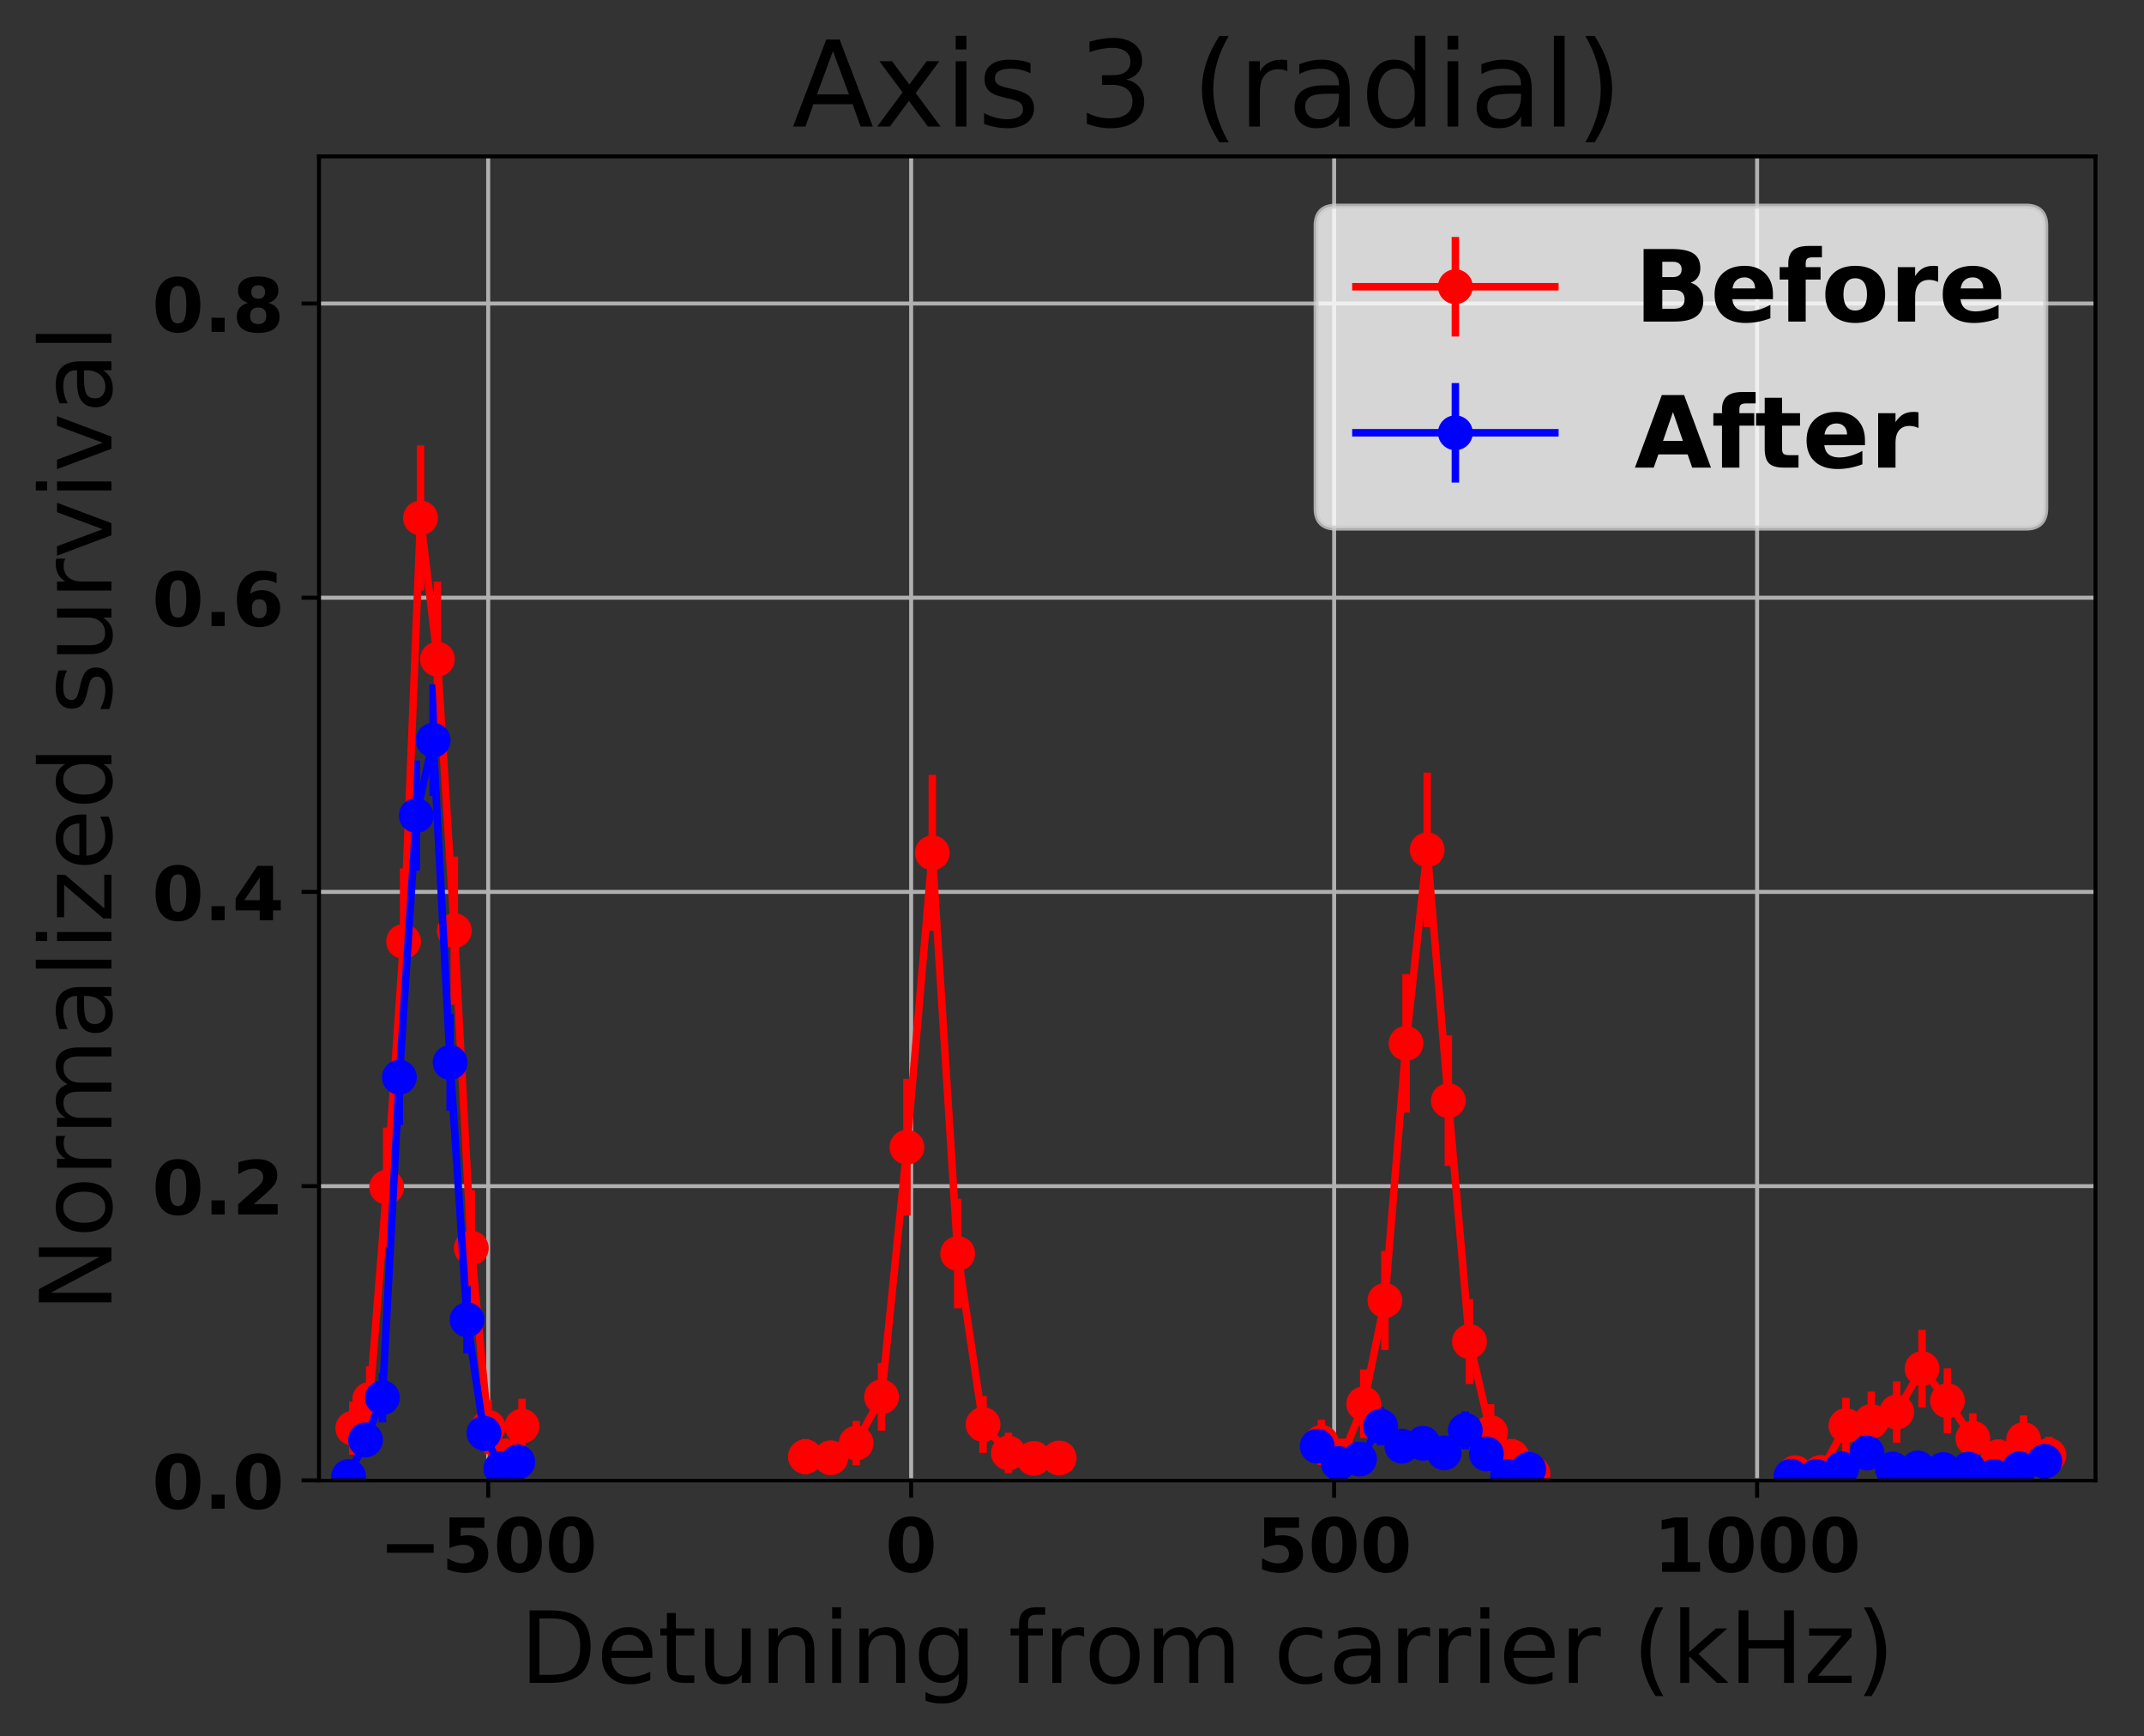 <?xml version="1.0" encoding="utf-8" standalone="no"?>
<!DOCTYPE svg PUBLIC "-//W3C//DTD SVG 1.1//EN"
  "http://www.w3.org/Graphics/SVG/1.1/DTD/svg11.dtd">
<!-- Created with matplotlib (http://matplotlib.org/) -->
<svg height="349pt" version="1.1" viewBox="0 0 431 349" width="431pt" xmlns="http://www.w3.org/2000/svg" xmlns:xlink="http://www.w3.org/1999/xlink">
 <rect x="0" y="0" width="431" height="349" fill="#333333" stroke="none"/>
 <defs>
  <style type="text/css">
*{stroke-linecap:butt;stroke-linejoin:round;}
  </style>
 </defs>
 <g id="figure_1">
  <g id="patch_1">
   <path d="M 0 349.622 
L 431.947 349.622 
L 431.947 0 
L 0 0 
z
" style="fill:none;"/>
  </g>
  <g id="axes_1">
   <g id="patch_2">
    <path d="M 64.127 297.548 
L 421.247 297.548 
L 421.247 31.436 
L 64.127 31.436 
z
" style="fill:none;"/>
   </g>
   <g id="matplotlib.axis_1">
    <g id="xtick_1">
     <g id="line2d_1">
      <path clip-path="url(#pe90d63ff80)" d="M 98.139 297.548 
L 98.139 31.436 
" style="fill:none;stroke:#b0b0b0;stroke-linecap:square;stroke-width:0.8;"/>
     </g>
     <g id="line2d_2">
      <defs>
       <path d="M 0 0 
L 0 3.5 
" id="m6516768b70" style="stroke:#000000;stroke-width:0.8;"/>
      </defs>
      <g>
       <use style="stroke:#000000;stroke-width:0.8;" x="98.139" xlink:href="#m6516768b70" y="297.548"/>
      </g>
     </g>
     <g id="text_1">
      <!-- −500 -->
      <defs>
       <path d="M 10.594 37.109 
L 73.188 37.109 
L 73.188 25.594 
L 10.594 25.594 
z
" id="DejaVuSans-Bold-2212"/>
       <path d="M 10.594 72.906 
L 57.328 72.906 
L 57.328 59.078 
L 25.594 59.078 
L 25.594 47.797 
Q 27.734 48.391 29.906 48.703 
Q 32.078 49.031 34.422 49.031 
Q 47.75 49.031 55.172 42.359 
Q 62.594 35.688 62.594 23.781 
Q 62.594 11.969 54.516 5.266 
Q 46.438 -1.422 32.078 -1.422 
Q 25.875 -1.422 19.797 -0.219 
Q 13.719 0.984 7.719 3.422 
L 7.719 18.219 
Q 13.672 14.797 19.016 13.078 
Q 24.359 11.375 29.109 11.375 
Q 35.938 11.375 39.859 14.719 
Q 43.797 18.062 43.797 23.781 
Q 43.797 29.547 39.859 32.859 
Q 35.938 36.188 29.109 36.188 
Q 25.047 36.188 20.453 35.125 
Q 15.875 34.078 10.594 31.891 
z
" id="DejaVuSans-Bold-35"/>
       <path d="M 46 36.531 
Q 46 50.203 43.438 55.781 
Q 40.875 61.375 34.812 61.375 
Q 28.766 61.375 26.172 55.781 
Q 23.578 50.203 23.578 36.531 
Q 23.578 22.703 26.172 17.031 
Q 28.766 11.375 34.812 11.375 
Q 40.828 11.375 43.406 17.031 
Q 46 22.703 46 36.531 
M 64.797 36.375 
Q 64.797 18.266 56.984 8.422 
Q 49.172 -1.422 34.812 -1.422 
Q 20.406 -1.422 12.594 8.422 
Q 4.781 18.266 4.781 36.375 
Q 4.781 54.547 12.594 64.375 
Q 20.406 74.219 34.812 74.219 
Q 49.172 74.219 56.984 64.375 
Q 64.797 54.547 64.797 36.375 
" id="DejaVuSans-Bold-30"/>
      </defs>
      <g transform="translate(76.199 315.946)scale(0.15 -0.15)">
       <use xlink:href="#DejaVuSans-Bold-2212"/>
       <use x="83.789" xlink:href="#DejaVuSans-Bold-35"/>
       <use x="153.369" xlink:href="#DejaVuSans-Bold-30"/>
       <use x="222.949" xlink:href="#DejaVuSans-Bold-30"/>
      </g>
     </g>
    </g>
    <g id="xtick_2">
     <g id="line2d_3">
      <path clip-path="url(#pe90d63ff80)" d="M 183.167 297.548 
L 183.167 31.436 
" style="fill:none;stroke:#b0b0b0;stroke-linecap:square;stroke-width:0.8;"/>
     </g>
     <g id="line2d_4">
      <g>
       <use style="stroke:#000000;stroke-width:0.8;" x="183.167" xlink:href="#m6516768b70" y="297.548"/>
      </g>
     </g>
     <g id="text_2">
      <!-- 0 -->
      <g transform="translate(177.949 315.946)scale(0.15 -0.15)">
       <use xlink:href="#DejaVuSans-Bold-30"/>
      </g>
     </g>
    </g>
    <g id="xtick_3">
     <g id="line2d_5">
      <path clip-path="url(#pe90d63ff80)" d="M 268.196 297.548 
L 268.196 31.436 
" style="fill:none;stroke:#b0b0b0;stroke-linecap:square;stroke-width:0.8;"/>
     </g>
     <g id="line2d_6">
      <g>
       <use style="stroke:#000000;stroke-width:0.8;" x="268.196" xlink:href="#m6516768b70" y="297.548"/>
      </g>
     </g>
     <g id="text_3">
      <!-- 500 -->
      <g transform="translate(252.541 315.946)scale(0.15 -0.15)">
       <use xlink:href="#DejaVuSans-Bold-35"/>
       <use x="69.58" xlink:href="#DejaVuSans-Bold-30"/>
       <use x="139.16" xlink:href="#DejaVuSans-Bold-30"/>
      </g>
     </g>
    </g>
    <g id="xtick_4">
     <g id="line2d_7">
      <path clip-path="url(#pe90d63ff80)" d="M 353.224 297.548 
L 353.224 31.436 
" style="fill:none;stroke:#b0b0b0;stroke-linecap:square;stroke-width:0.8;"/>
     </g>
     <g id="line2d_8">
      <g>
       <use style="stroke:#000000;stroke-width:0.8;" x="353.224" xlink:href="#m6516768b70" y="297.548"/>
      </g>
     </g>
     <g id="text_4">
      <!-- 1000 -->
      <defs>
       <path d="M 11.719 12.984 
L 28.328 12.984 
L 28.328 60.109 
L 11.281 56.594 
L 11.281 69.391 
L 28.219 72.906 
L 46.094 72.906 
L 46.094 12.984 
L 62.703 12.984 
L 62.703 0 
L 11.719 0 
z
" id="DejaVuSans-Bold-31"/>
      </defs>
      <g transform="translate(332.351 315.946)scale(0.15 -0.15)">
       <use xlink:href="#DejaVuSans-Bold-31"/>
       <use x="69.58" xlink:href="#DejaVuSans-Bold-30"/>
       <use x="139.16" xlink:href="#DejaVuSans-Bold-30"/>
       <use x="208.74" xlink:href="#DejaVuSans-Bold-30"/>
      </g>
     </g>
    </g>
    <g id="text_5">
     <!-- Detuning from carrier (kHz) -->
     <defs>
      <path d="M 19.672 64.797 
L 19.672 8.109 
L 31.594 8.109 
Q 46.688 8.109 53.688 14.938 
Q 60.688 21.781 60.688 36.531 
Q 60.688 51.172 53.688 57.984 
Q 46.688 64.797 31.594 64.797 
z
M 9.812 72.906 
L 30.078 72.906 
Q 51.266 72.906 61.172 64.094 
Q 71.094 55.281 71.094 36.531 
Q 71.094 17.672 61.125 8.828 
Q 51.172 0 30.078 0 
L 9.812 0 
z
" id="DejaVuSans-44"/>
      <path d="M 56.203 29.594 
L 56.203 25.203 
L 14.891 25.203 
Q 15.484 15.922 20.484 11.062 
Q 25.484 6.203 34.422 6.203 
Q 39.594 6.203 44.453 7.469 
Q 49.312 8.734 54.109 11.281 
L 54.109 2.781 
Q 49.266 0.734 44.188 -0.344 
Q 39.109 -1.422 33.891 -1.422 
Q 20.797 -1.422 13.156 6.188 
Q 5.516 13.812 5.516 26.812 
Q 5.516 40.234 12.766 48.109 
Q 20.016 56 32.328 56 
Q 43.359 56 49.781 48.891 
Q 56.203 41.797 56.203 29.594 
M 47.219 32.234 
Q 47.125 39.594 43.094 43.984 
Q 39.062 48.391 32.422 48.391 
Q 24.906 48.391 20.391 44.141 
Q 15.875 39.891 15.188 32.172 
z
" id="DejaVuSans-65"/>
      <path d="M 18.312 70.219 
L 18.312 54.688 
L 36.812 54.688 
L 36.812 47.703 
L 18.312 47.703 
L 18.312 18.016 
Q 18.312 11.328 20.141 9.422 
Q 21.969 7.516 27.594 7.516 
L 36.812 7.516 
L 36.812 0 
L 27.594 0 
Q 17.188 0 13.234 3.875 
Q 9.281 7.766 9.281 18.016 
L 9.281 47.703 
L 2.688 47.703 
L 2.688 54.688 
L 9.281 54.688 
L 9.281 70.219 
z
" id="DejaVuSans-74"/>
      <path d="M 8.5 21.578 
L 8.5 54.688 
L 17.484 54.688 
L 17.484 21.922 
Q 17.484 14.156 20.5 10.266 
Q 23.531 6.391 29.594 6.391 
Q 36.859 6.391 41.078 11.031 
Q 45.312 15.672 45.312 23.688 
L 45.312 54.688 
L 54.297 54.688 
L 54.297 0 
L 45.312 0 
L 45.312 8.406 
Q 42.047 3.422 37.719 1 
Q 33.406 -1.422 27.688 -1.422 
Q 18.266 -1.422 13.375 4.438 
Q 8.5 10.297 8.5 21.578 
M 31.109 56 
z
" id="DejaVuSans-75"/>
      <path d="M 54.891 33.016 
L 54.891 0 
L 45.906 0 
L 45.906 32.719 
Q 45.906 40.484 42.875 44.328 
Q 39.844 48.188 33.797 48.188 
Q 26.516 48.188 22.312 43.547 
Q 18.109 38.922 18.109 30.906 
L 18.109 0 
L 9.078 0 
L 9.078 54.688 
L 18.109 54.688 
L 18.109 46.188 
Q 21.344 51.125 25.703 53.562 
Q 30.078 56 35.797 56 
Q 45.219 56 50.047 50.172 
Q 54.891 44.344 54.891 33.016 
" id="DejaVuSans-6e"/>
      <path d="M 9.422 54.688 
L 18.406 54.688 
L 18.406 0 
L 9.422 0 
z
M 9.422 75.984 
L 18.406 75.984 
L 18.406 64.594 
L 9.422 64.594 
z
" id="DejaVuSans-69"/>
      <path d="M 45.406 27.984 
Q 45.406 37.75 41.375 43.109 
Q 37.359 48.484 30.078 48.484 
Q 22.859 48.484 18.828 43.109 
Q 14.797 37.75 14.797 27.984 
Q 14.797 18.266 18.828 12.891 
Q 22.859 7.516 30.078 7.516 
Q 37.359 7.516 41.375 12.891 
Q 45.406 18.266 45.406 27.984 
M 54.391 6.781 
Q 54.391 -7.172 48.188 -13.984 
Q 42 -20.797 29.203 -20.797 
Q 24.469 -20.797 20.266 -20.094 
Q 16.062 -19.391 12.109 -17.922 
L 12.109 -9.188 
Q 16.062 -11.328 19.922 -12.344 
Q 23.781 -13.375 27.781 -13.375 
Q 36.625 -13.375 41.016 -8.766 
Q 45.406 -4.156 45.406 5.172 
L 45.406 9.625 
Q 42.625 4.781 38.281 2.391 
Q 33.938 0 27.875 0 
Q 17.828 0 11.672 7.656 
Q 5.516 15.328 5.516 27.984 
Q 5.516 40.672 11.672 48.328 
Q 17.828 56 27.875 56 
Q 33.938 56 38.281 53.609 
Q 42.625 51.219 45.406 46.391 
L 45.406 54.688 
L 54.391 54.688 
z
" id="DejaVuSans-67"/>
      <path id="DejaVuSans-20"/>
      <path d="M 37.109 75.984 
L 37.109 68.5 
L 28.516 68.5 
Q 23.688 68.5 21.797 66.547 
Q 19.922 64.594 19.922 59.516 
L 19.922 54.688 
L 34.719 54.688 
L 34.719 47.703 
L 19.922 47.703 
L 19.922 0 
L 10.891 0 
L 10.891 47.703 
L 2.297 47.703 
L 2.297 54.688 
L 10.891 54.688 
L 10.891 58.5 
Q 10.891 67.625 15.141 71.797 
Q 19.391 75.984 28.609 75.984 
z
" id="DejaVuSans-66"/>
      <path d="M 41.109 46.297 
Q 39.594 47.172 37.812 47.578 
Q 36.031 48 33.891 48 
Q 26.266 48 22.188 43.047 
Q 18.109 38.094 18.109 28.812 
L 18.109 0 
L 9.078 0 
L 9.078 54.688 
L 18.109 54.688 
L 18.109 46.188 
Q 20.953 51.172 25.484 53.578 
Q 30.031 56 36.531 56 
Q 37.453 56 38.578 55.875 
Q 39.703 55.766 41.062 55.516 
z
" id="DejaVuSans-72"/>
      <path d="M 30.609 48.391 
Q 23.391 48.391 19.188 42.75 
Q 14.984 37.109 14.984 27.297 
Q 14.984 17.484 19.156 11.844 
Q 23.344 6.203 30.609 6.203 
Q 37.797 6.203 41.984 11.859 
Q 46.188 17.531 46.188 27.297 
Q 46.188 37.016 41.984 42.703 
Q 37.797 48.391 30.609 48.391 
M 30.609 56 
Q 42.328 56 49.016 48.375 
Q 55.719 40.766 55.719 27.297 
Q 55.719 13.875 49.016 6.219 
Q 42.328 -1.422 30.609 -1.422 
Q 18.844 -1.422 12.172 6.219 
Q 5.516 13.875 5.516 27.297 
Q 5.516 40.766 12.172 48.375 
Q 18.844 56 30.609 56 
" id="DejaVuSans-6f"/>
      <path d="M 52 44.188 
Q 55.375 50.25 60.062 53.125 
Q 64.75 56 71.094 56 
Q 79.641 56 84.281 50.016 
Q 88.922 44.047 88.922 33.016 
L 88.922 0 
L 79.891 0 
L 79.891 32.719 
Q 79.891 40.578 77.094 44.375 
Q 74.312 48.188 68.609 48.188 
Q 61.625 48.188 57.562 43.547 
Q 53.516 38.922 53.516 30.906 
L 53.516 0 
L 44.484 0 
L 44.484 32.719 
Q 44.484 40.625 41.703 44.406 
Q 38.922 48.188 33.109 48.188 
Q 26.219 48.188 22.156 43.531 
Q 18.109 38.875 18.109 30.906 
L 18.109 0 
L 9.078 0 
L 9.078 54.688 
L 18.109 54.688 
L 18.109 46.188 
Q 21.188 51.219 25.484 53.609 
Q 29.781 56 35.688 56 
Q 41.656 56 45.828 52.969 
Q 50 49.953 52 44.188 
" id="DejaVuSans-6d"/>
      <path d="M 48.781 52.594 
L 48.781 44.188 
Q 44.969 46.297 41.141 47.344 
Q 37.312 48.391 33.406 48.391 
Q 24.656 48.391 19.812 42.844 
Q 14.984 37.312 14.984 27.297 
Q 14.984 17.281 19.812 11.734 
Q 24.656 6.203 33.406 6.203 
Q 37.312 6.203 41.141 7.25 
Q 44.969 8.297 48.781 10.406 
L 48.781 2.094 
Q 45.016 0.344 40.984 -0.531 
Q 36.969 -1.422 32.422 -1.422 
Q 20.062 -1.422 12.781 6.344 
Q 5.516 14.109 5.516 27.297 
Q 5.516 40.672 12.859 48.328 
Q 20.219 56 33.016 56 
Q 37.156 56 41.109 55.141 
Q 45.062 54.297 48.781 52.594 
" id="DejaVuSans-63"/>
      <path d="M 34.281 27.484 
Q 23.391 27.484 19.188 25 
Q 14.984 22.516 14.984 16.5 
Q 14.984 11.719 18.141 8.906 
Q 21.297 6.109 26.703 6.109 
Q 34.188 6.109 38.703 11.406 
Q 43.219 16.703 43.219 25.484 
L 43.219 27.484 
z
M 52.203 31.203 
L 52.203 0 
L 43.219 0 
L 43.219 8.297 
Q 40.141 3.328 35.547 0.953 
Q 30.953 -1.422 24.312 -1.422 
Q 15.922 -1.422 10.953 3.297 
Q 6 8.016 6 15.922 
Q 6 25.141 12.172 29.828 
Q 18.359 34.516 30.609 34.516 
L 43.219 34.516 
L 43.219 35.406 
Q 43.219 41.609 39.141 45 
Q 35.062 48.391 27.688 48.391 
Q 23 48.391 18.547 47.266 
Q 14.109 46.141 10.016 43.891 
L 10.016 52.203 
Q 14.938 54.109 19.578 55.047 
Q 24.219 56 28.609 56 
Q 40.484 56 46.344 49.844 
Q 52.203 43.703 52.203 31.203 
" id="DejaVuSans-61"/>
      <path d="M 31 75.875 
Q 24.469 64.656 21.281 53.656 
Q 18.109 42.672 18.109 31.391 
Q 18.109 20.125 21.312 9.062 
Q 24.516 -2 31 -13.188 
L 23.188 -13.188 
Q 15.875 -1.703 12.234 9.375 
Q 8.594 20.453 8.594 31.391 
Q 8.594 42.281 12.203 53.312 
Q 15.828 64.359 23.188 75.875 
z
" id="DejaVuSans-28"/>
      <path d="M 9.078 75.984 
L 18.109 75.984 
L 18.109 31.109 
L 44.922 54.688 
L 56.391 54.688 
L 27.391 29.109 
L 57.625 0 
L 45.906 0 
L 18.109 26.703 
L 18.109 0 
L 9.078 0 
z
" id="DejaVuSans-6b"/>
      <path d="M 9.812 72.906 
L 19.672 72.906 
L 19.672 43.016 
L 55.516 43.016 
L 55.516 72.906 
L 65.375 72.906 
L 65.375 0 
L 55.516 0 
L 55.516 34.719 
L 19.672 34.719 
L 19.672 0 
L 9.812 0 
z
" id="DejaVuSans-48"/>
      <path d="M 5.516 54.688 
L 48.188 54.688 
L 48.188 46.484 
L 14.406 7.172 
L 48.188 7.172 
L 48.188 0 
L 4.297 0 
L 4.297 8.203 
L 38.094 47.516 
L 5.516 47.516 
z
" id="DejaVuSans-7a"/>
      <path d="M 8.016 75.875 
L 15.828 75.875 
Q 23.141 64.359 26.781 53.312 
Q 30.422 42.281 30.422 31.391 
Q 30.422 20.453 26.781 9.375 
Q 23.141 -1.703 15.828 -13.188 
L 8.016 -13.188 
Q 14.5 -2 17.703 9.062 
Q 20.906 20.125 20.906 31.391 
Q 20.906 42.672 17.703 53.656 
Q 14.5 64.656 8.016 75.875 
" id="DejaVuSans-29"/>
     </defs>
     <g transform="translate(104.501 338.262)scale(0.2 -0.2)">
      <use xlink:href="#DejaVuSans-44"/>
      <use x="77.002" xlink:href="#DejaVuSans-65"/>
      <use x="138.525" xlink:href="#DejaVuSans-74"/>
      <use x="177.734" xlink:href="#DejaVuSans-75"/>
      <use x="241.113" xlink:href="#DejaVuSans-6e"/>
      <use x="304.492" xlink:href="#DejaVuSans-69"/>
      <use x="332.275" xlink:href="#DejaVuSans-6e"/>
      <use x="395.654" xlink:href="#DejaVuSans-67"/>
      <use x="459.131" xlink:href="#DejaVuSans-20"/>
      <use x="490.918" xlink:href="#DejaVuSans-66"/>
      <use x="526.123" xlink:href="#DejaVuSans-72"/>
      <use x="567.205" xlink:href="#DejaVuSans-6f"/>
      <use x="628.387" xlink:href="#DejaVuSans-6d"/>
      <use x="725.799" xlink:href="#DejaVuSans-20"/>
      <use x="757.586" xlink:href="#DejaVuSans-63"/>
      <use x="812.566" xlink:href="#DejaVuSans-61"/>
      <use x="873.846" xlink:href="#DejaVuSans-72"/>
      <use x="914.943" xlink:href="#DejaVuSans-72"/>
      <use x="956.057" xlink:href="#DejaVuSans-69"/>
      <use x="983.84" xlink:href="#DejaVuSans-65"/>
      <use x="1045.363" xlink:href="#DejaVuSans-72"/>
      <use x="1086.477" xlink:href="#DejaVuSans-20"/>
      <use x="1118.264" xlink:href="#DejaVuSans-28"/>
      <use x="1157.277" xlink:href="#DejaVuSans-6b"/>
      <use x="1215.188" xlink:href="#DejaVuSans-48"/>
      <use x="1290.383" xlink:href="#DejaVuSans-7a"/>
      <use x="1342.873" xlink:href="#DejaVuSans-29"/>
     </g>
    </g>
   </g>
   <g id="matplotlib.axis_2">
    <g id="ytick_1">
     <g id="line2d_9">
      <path clip-path="url(#pe90d63ff80)" d="M 64.127 297.548 
L 421.247 297.548 
" style="fill:none;stroke:#b0b0b0;stroke-linecap:square;stroke-width:0.8;"/>
     </g>
     <g id="line2d_10">
      <defs>
       <path d="M 0 0 
L -3.5 0 
" id="ma1c490c10a" style="stroke:#000000;stroke-width:0.8;"/>
      </defs>
      <g>
       <use style="stroke:#000000;stroke-width:0.8;" x="64.127" xlink:href="#ma1c490c10a" y="297.548"/>
      </g>
     </g>
     <g id="text_6">
      <!-- 0.0 -->
      <defs>
       <path d="M 10.203 18.891 
L 27.781 18.891 
L 27.781 0 
L 10.203 0 
z
" id="DejaVuSans-Bold-2e"/>
      </defs>
      <g transform="translate(30.556 303.247)scale(0.15 -0.15)">
       <use xlink:href="#DejaVuSans-Bold-30"/>
       <use x="69.58" xlink:href="#DejaVuSans-Bold-2e"/>
       <use x="107.568" xlink:href="#DejaVuSans-Bold-30"/>
      </g>
     </g>
    </g>
    <g id="ytick_2">
     <g id="line2d_11">
      <path clip-path="url(#pe90d63ff80)" d="M 64.127 238.412 
L 421.247 238.412 
" style="fill:none;stroke:#b0b0b0;stroke-linecap:square;stroke-width:0.8;"/>
     </g>
     <g id="line2d_12">
      <g>
       <use style="stroke:#000000;stroke-width:0.8;" x="64.127" xlink:href="#ma1c490c10a" y="238.412"/>
      </g>
     </g>
     <g id="text_7">
      <!-- 0.2 -->
      <defs>
       <path d="M 28.812 13.812 
L 60.891 13.812 
L 60.891 0 
L 7.906 0 
L 7.906 13.812 
L 34.516 37.312 
Q 38.094 40.531 39.797 43.609 
Q 41.5 46.688 41.5 50 
Q 41.5 55.125 38.062 58.25 
Q 34.625 61.375 28.906 61.375 
Q 24.516 61.375 19.281 59.5 
Q 14.062 57.625 8.109 53.906 
L 8.109 69.922 
Q 14.453 72.016 20.656 73.109 
Q 26.859 74.219 32.812 74.219 
Q 45.906 74.219 53.156 68.453 
Q 60.406 62.703 60.406 52.391 
Q 60.406 46.438 57.328 41.281 
Q 54.25 36.141 44.391 27.484 
z
" id="DejaVuSans-Bold-32"/>
      </defs>
      <g transform="translate(30.556 244.111)scale(0.15 -0.15)">
       <use xlink:href="#DejaVuSans-Bold-30"/>
       <use x="69.58" xlink:href="#DejaVuSans-Bold-2e"/>
       <use x="107.568" xlink:href="#DejaVuSans-Bold-32"/>
      </g>
     </g>
    </g>
    <g id="ytick_3">
     <g id="line2d_13">
      <path clip-path="url(#pe90d63ff80)" d="M 64.127 179.276 
L 421.247 179.276 
" style="fill:none;stroke:#b0b0b0;stroke-linecap:square;stroke-width:0.8;"/>
     </g>
     <g id="line2d_14">
      <g>
       <use style="stroke:#000000;stroke-width:0.8;" x="64.127" xlink:href="#ma1c490c10a" y="179.276"/>
      </g>
     </g>
     <g id="text_8">
      <!-- 0.4 -->
      <defs>
       <path d="M 36.812 57.422 
L 16.219 26.906 
L 36.812 26.906 
z
M 33.688 72.906 
L 54.594 72.906 
L 54.594 26.906 
L 64.984 26.906 
L 64.984 13.281 
L 54.594 13.281 
L 54.594 0 
L 36.812 0 
L 36.812 13.281 
L 4.5 13.281 
L 4.5 29.391 
z
" id="DejaVuSans-Bold-34"/>
      </defs>
      <g transform="translate(30.556 184.975)scale(0.15 -0.15)">
       <use xlink:href="#DejaVuSans-Bold-30"/>
       <use x="69.58" xlink:href="#DejaVuSans-Bold-2e"/>
       <use x="107.568" xlink:href="#DejaVuSans-Bold-34"/>
      </g>
     </g>
    </g>
    <g id="ytick_4">
     <g id="line2d_15">
      <path clip-path="url(#pe90d63ff80)" d="M 64.127 120.14 
L 421.247 120.14 
" style="fill:none;stroke:#b0b0b0;stroke-linecap:square;stroke-width:0.8;"/>
     </g>
     <g id="line2d_16">
      <g>
       <use style="stroke:#000000;stroke-width:0.8;" x="64.127" xlink:href="#ma1c490c10a" y="120.14"/>
      </g>
     </g>
     <g id="text_9">
      <!-- 0.6 -->
      <defs>
       <path d="M 36.188 35.984 
Q 31.25 35.984 28.781 32.781 
Q 26.312 29.594 26.312 23.188 
Q 26.312 16.797 28.781 13.594 
Q 31.25 10.406 36.188 10.406 
Q 41.156 10.406 43.625 13.594 
Q 46.094 16.797 46.094 23.188 
Q 46.094 29.594 43.625 32.781 
Q 41.156 35.984 36.188 35.984 
M 59.422 71 
L 59.422 57.516 
Q 54.781 59.719 50.672 60.766 
Q 46.578 61.812 42.672 61.812 
Q 34.281 61.812 29.594 57.141 
Q 24.906 52.484 24.125 43.312 
Q 27.344 45.703 31.094 46.891 
Q 34.859 48.094 39.312 48.094 
Q 50.484 48.094 57.344 41.547 
Q 64.203 35.016 64.203 24.422 
Q 64.203 12.703 56.531 5.641 
Q 48.875 -1.422 35.984 -1.422 
Q 21.781 -1.422 13.984 8.172 
Q 6.203 17.781 6.203 35.406 
Q 6.203 53.469 15.312 63.797 
Q 24.422 74.125 40.281 74.125 
Q 45.312 74.125 50.047 73.344 
Q 54.781 72.562 59.422 71 
" id="DejaVuSans-Bold-36"/>
      </defs>
      <g transform="translate(30.556 125.839)scale(0.15 -0.15)">
       <use xlink:href="#DejaVuSans-Bold-30"/>
       <use x="69.58" xlink:href="#DejaVuSans-Bold-2e"/>
       <use x="107.568" xlink:href="#DejaVuSans-Bold-36"/>
      </g>
     </g>
    </g>
    <g id="ytick_5">
     <g id="line2d_17">
      <path clip-path="url(#pe90d63ff80)" d="M 64.127 61.004 
L 421.247 61.004 
" style="fill:none;stroke:#b0b0b0;stroke-linecap:square;stroke-width:0.8;"/>
     </g>
     <g id="line2d_18">
      <g>
       <use style="stroke:#000000;stroke-width:0.8;" x="64.127" xlink:href="#ma1c490c10a" y="61.004"/>
      </g>
     </g>
     <g id="text_10">
      <!-- 0.8 -->
      <defs>
       <path d="M 34.812 32.625 
Q 29.547 32.625 26.703 29.734 
Q 23.875 26.859 23.875 21.484 
Q 23.875 16.109 26.703 13.25 
Q 29.547 10.406 34.812 10.406 
Q 40.047 10.406 42.828 13.25 
Q 45.609 16.109 45.609 21.484 
Q 45.609 26.906 42.828 29.766 
Q 40.047 32.625 34.812 32.625 
M 21.094 38.812 
Q 14.453 40.828 11.078 44.969 
Q 7.719 49.125 7.719 55.328 
Q 7.719 64.547 14.594 69.375 
Q 21.484 74.219 34.812 74.219 
Q 48.047 74.219 54.922 69.406 
Q 61.812 64.594 61.812 55.328 
Q 61.812 49.125 58.422 44.969 
Q 55.031 40.828 48.391 38.812 
Q 55.812 36.766 59.594 32.156 
Q 63.375 27.547 63.375 20.516 
Q 63.375 9.672 56.172 4.125 
Q 48.969 -1.422 34.812 -1.422 
Q 20.609 -1.422 13.359 4.125 
Q 6.109 9.672 6.109 20.516 
Q 6.109 27.547 9.891 32.156 
Q 13.672 36.766 21.094 38.812 
M 25.484 53.422 
Q 25.484 49.078 27.906 46.734 
Q 30.328 44.391 34.812 44.391 
Q 39.203 44.391 41.594 46.734 
Q 44 49.078 44 53.422 
Q 44 57.766 41.594 60.078 
Q 39.203 62.406 34.812 62.406 
Q 30.328 62.406 27.906 60.062 
Q 25.484 57.719 25.484 53.422 
" id="DejaVuSans-Bold-38"/>
      </defs>
      <g transform="translate(30.556 66.703)scale(0.15 -0.15)">
       <use xlink:href="#DejaVuSans-Bold-30"/>
       <use x="69.58" xlink:href="#DejaVuSans-Bold-2e"/>
       <use x="107.568" xlink:href="#DejaVuSans-Bold-38"/>
      </g>
     </g>
    </g>
    <g id="text_11">
     <!-- Normalized survival -->
     <defs>
      <path d="M 9.812 72.906 
L 23.094 72.906 
L 55.422 11.922 
L 55.422 72.906 
L 64.984 72.906 
L 64.984 0 
L 51.703 0 
L 19.391 60.984 
L 19.391 0 
L 9.812 0 
z
" id="DejaVuSans-4e"/>
      <path d="M 9.422 75.984 
L 18.406 75.984 
L 18.406 0 
L 9.422 0 
z
" id="DejaVuSans-6c"/>
      <path d="M 45.406 46.391 
L 45.406 75.984 
L 54.391 75.984 
L 54.391 0 
L 45.406 0 
L 45.406 8.203 
Q 42.578 3.328 38.25 0.953 
Q 33.938 -1.422 27.875 -1.422 
Q 17.969 -1.422 11.734 6.484 
Q 5.516 14.406 5.516 27.297 
Q 5.516 40.188 11.734 48.094 
Q 17.969 56 27.875 56 
Q 33.938 56 38.25 53.625 
Q 42.578 51.266 45.406 46.391 
M 14.797 27.297 
Q 14.797 17.391 18.875 11.75 
Q 22.953 6.109 30.078 6.109 
Q 37.203 6.109 41.297 11.75 
Q 45.406 17.391 45.406 27.297 
Q 45.406 37.203 41.297 42.844 
Q 37.203 48.484 30.078 48.484 
Q 22.953 48.484 18.875 42.844 
Q 14.797 37.203 14.797 27.297 
" id="DejaVuSans-64"/>
      <path d="M 44.281 53.078 
L 44.281 44.578 
Q 40.484 46.531 36.375 47.5 
Q 32.281 48.484 27.875 48.484 
Q 21.188 48.484 17.844 46.438 
Q 14.5 44.391 14.5 40.281 
Q 14.5 37.156 16.891 35.375 
Q 19.281 33.594 26.516 31.984 
L 29.594 31.297 
Q 39.156 29.25 43.188 25.516 
Q 47.219 21.781 47.219 15.094 
Q 47.219 7.469 41.188 3.016 
Q 35.156 -1.422 24.609 -1.422 
Q 20.219 -1.422 15.453 -0.562 
Q 10.688 0.297 5.422 2 
L 5.422 11.281 
Q 10.406 8.688 15.234 7.391 
Q 20.062 6.109 24.812 6.109 
Q 31.156 6.109 34.562 8.281 
Q 37.984 10.453 37.984 14.406 
Q 37.984 18.062 35.516 20.016 
Q 33.062 21.969 24.703 23.781 
L 21.578 24.516 
Q 13.234 26.266 9.516 29.906 
Q 5.812 33.547 5.812 39.891 
Q 5.812 47.609 11.281 51.797 
Q 16.75 56 26.812 56 
Q 31.781 56 36.172 55.266 
Q 40.578 54.547 44.281 53.078 
" id="DejaVuSans-73"/>
      <path d="M 2.984 54.688 
L 12.5 54.688 
L 29.594 8.797 
L 46.688 54.688 
L 56.203 54.688 
L 35.688 0 
L 23.484 0 
z
" id="DejaVuSans-76"/>
     </defs>
     <g transform="translate(22.397 263.734)rotate(-90)scale(0.2 -0.2)">
      <use xlink:href="#DejaVuSans-4e"/>
      <use x="74.805" xlink:href="#DejaVuSans-6f"/>
      <use x="135.986" xlink:href="#DejaVuSans-72"/>
      <use x="177.084" xlink:href="#DejaVuSans-6d"/>
      <use x="274.496" xlink:href="#DejaVuSans-61"/>
      <use x="335.775" xlink:href="#DejaVuSans-6c"/>
      <use x="363.559" xlink:href="#DejaVuSans-69"/>
      <use x="391.342" xlink:href="#DejaVuSans-7a"/>
      <use x="443.832" xlink:href="#DejaVuSans-65"/>
      <use x="505.355" xlink:href="#DejaVuSans-64"/>
      <use x="568.832" xlink:href="#DejaVuSans-20"/>
      <use x="600.619" xlink:href="#DejaVuSans-73"/>
      <use x="652.719" xlink:href="#DejaVuSans-75"/>
      <use x="716.098" xlink:href="#DejaVuSans-72"/>
      <use x="757.211" xlink:href="#DejaVuSans-76"/>
      <use x="816.391" xlink:href="#DejaVuSans-69"/>
      <use x="844.174" xlink:href="#DejaVuSans-76"/>
      <use x="903.354" xlink:href="#DejaVuSans-61"/>
      <use x="964.633" xlink:href="#DejaVuSans-6c"/>
     </g>
    </g>
   </g>
   <g id="LineCollection_1">
    <path clip-path="url(#pe90d63ff80)" d="M 70.93 292.396 
L 70.93 281.752 
" style="fill:none;stroke:#ff0000;stroke-width:1.5;"/>
    <path clip-path="url(#pe90d63ff80)" d="M 74.331 287.88 
L 74.331 274.611 
" style="fill:none;stroke:#ff0000;stroke-width:1.5;"/>
    <path clip-path="url(#pe90d63ff80)" d="M 77.732 250.601 
L 77.732 226.646 
" style="fill:none;stroke:#ff0000;stroke-width:1.5;"/>
    <path clip-path="url(#pe90d63ff80)" d="M 81.133 203.896 
L 81.133 174.551 
" style="fill:none;stroke:#ff0000;stroke-width:1.5;"/>
    <path clip-path="url(#pe90d63ff80)" d="M 84.534 118.702 
L 84.534 89.524 
" style="fill:none;stroke:#ff0000;stroke-width:1.5;"/>
    <path clip-path="url(#pe90d63ff80)" d="M 87.935 148.107 
L 87.935 116.884 
" style="fill:none;stroke:#ff0000;stroke-width:1.5;"/>
    <path clip-path="url(#pe90d63ff80)" d="M 91.336 201.944 
L 91.336 172.171 
" style="fill:none;stroke:#ff0000;stroke-width:1.5;"/>
    <path clip-path="url(#pe90d63ff80)" d="M 94.738 262.513 
L 94.738 239.211 
" style="fill:none;stroke:#ff0000;stroke-width:1.5;"/>
    <path clip-path="url(#pe90d63ff80)" d="M 98.139 292.293 
L 98.139 281.443 
" style="fill:none;stroke:#ff0000;stroke-width:1.5;"/>
    <path clip-path="url(#pe90d63ff80)" d="M 101.54 296.308 
L 101.54 289.163 
" style="fill:none;stroke:#ff0000;stroke-width:1.5;"/>
    <path clip-path="url(#pe90d63ff80)" d="M 104.941 292.187 
L 104.941 281.123 
" style="fill:none;stroke:#ff0000;stroke-width:1.5;"/>
   </g>
   <g id="LineCollection_2">
    <path clip-path="url(#pe90d63ff80)" d="M 265.645 294.456 
L 265.645 285.383 
" style="fill:none;stroke:#ff0000;stroke-width:1.5;"/>
    <path clip-path="url(#pe90d63ff80)" d="M 269.896 296.308 
L 269.896 289.163 
" style="fill:none;stroke:#ff0000;stroke-width:1.5;"/>
    <path clip-path="url(#pe90d63ff80)" d="M 274.148 289.059 
L 274.148 275.255 
" style="fill:none;stroke:#ff0000;stroke-width:1.5;"/>
    <path clip-path="url(#pe90d63ff80)" d="M 278.399 271.343 
L 278.399 251.445 
" style="fill:none;stroke:#ff0000;stroke-width:1.5;"/>
    <path clip-path="url(#pe90d63ff80)" d="M 282.651 223.644 
L 282.651 195.801 
" style="fill:none;stroke:#ff0000;stroke-width:1.5;"/>
    <path clip-path="url(#pe90d63ff80)" d="M 286.902 186.329 
L 286.902 155.282 
" style="fill:none;stroke:#ff0000;stroke-width:1.5;"/>
    <path clip-path="url(#pe90d63ff80)" d="M 291.154 234.341 
L 291.154 208.127 
" style="fill:none;stroke:#ff0000;stroke-width:1.5;"/>
    <path clip-path="url(#pe90d63ff80)" d="M 295.405 278.204 
L 295.405 261.104 
" style="fill:none;stroke:#ff0000;stroke-width:1.5;"/>
    <path clip-path="url(#pe90d63ff80)" d="M 299.656 293.641 
L 299.656 282.243 
" style="fill:none;stroke:#ff0000;stroke-width:1.5;"/>
    <path clip-path="url(#pe90d63ff80)" d="M 303.908 296.32 
L 303.908 289.248 
" style="fill:none;stroke:#ff0000;stroke-width:1.5;"/>
    <path clip-path="url(#pe90d63ff80)" d="M 308.159 297.548 
L 308.159 294.794 
" style="fill:none;stroke:#ff0000;stroke-width:1.5;"/>
   </g>
   <g id="LineCollection_3">
    <path clip-path="url(#pe90d63ff80)" d="M 360.877 297.548 
L 360.877 294.497 
" style="fill:none;stroke:#ff0000;stroke-width:1.5;"/>
    <path clip-path="url(#pe90d63ff80)" d="M 365.979 297.548 
L 365.979 294.404 
" style="fill:none;stroke:#ff0000;stroke-width:1.5;"/>
    <path clip-path="url(#pe90d63ff80)" d="M 371.08 292.132 
L 371.08 280.958 
" style="fill:none;stroke:#ff0000;stroke-width:1.5;"/>
    <path clip-path="url(#pe90d63ff80)" d="M 376.182 291.713 
L 376.182 279.702 
" style="fill:none;stroke:#ff0000;stroke-width:1.5;"/>
    <path clip-path="url(#pe90d63ff80)" d="M 381.284 289.989 
L 381.284 277.645 
" style="fill:none;stroke:#ff0000;stroke-width:1.5;"/>
    <path clip-path="url(#pe90d63ff80)" d="M 386.386 282.892 
L 386.386 267.314 
" style="fill:none;stroke:#ff0000;stroke-width:1.5;"/>
    <path clip-path="url(#pe90d63ff80)" d="M 391.487 288.063 
L 391.487 275.036 
" style="fill:none;stroke:#ff0000;stroke-width:1.5;"/>
    <path clip-path="url(#pe90d63ff80)" d="M 396.589 294.115 
L 396.589 284.066 
" style="fill:none;stroke:#ff0000;stroke-width:1.5;"/>
    <path clip-path="url(#pe90d63ff80)" d="M 401.691 296.333 
L 401.691 289.332 
" style="fill:none;stroke:#ff0000;stroke-width:1.5;"/>
    <path clip-path="url(#pe90d63ff80)" d="M 406.792 294.225 
L 406.792 284.49 
" style="fill:none;stroke:#ff0000;stroke-width:1.5;"/>
    <path clip-path="url(#pe90d63ff80)" d="M 411.894 296.254 
L 411.894 288.803 
" style="fill:none;stroke:#ff0000;stroke-width:1.5;"/>
   </g>
   <g id="LineCollection_4">
    <path clip-path="url(#pe90d63ff80)" d="M 161.91 296.32 
L 161.91 289.248 
" style="fill:none;stroke:#ff0000;stroke-width:1.5;"/>
    <path clip-path="url(#pe90d63ff80)" d="M 167.012 296.381 
L 167.012 289.65 
" style="fill:none;stroke:#ff0000;stroke-width:1.5;"/>
    <path clip-path="url(#pe90d63ff80)" d="M 172.114 294.517 
L 172.114 285.616 
" style="fill:none;stroke:#ff0000;stroke-width:1.5;"/>
    <path clip-path="url(#pe90d63ff80)" d="M 177.215 287.59 
L 177.215 273.941 
" style="fill:none;stroke:#ff0000;stroke-width:1.5;"/>
    <path clip-path="url(#pe90d63ff80)" d="M 182.317 244.347 
L 182.317 216.843 
" style="fill:none;stroke:#ff0000;stroke-width:1.5;"/>
    <path clip-path="url(#pe90d63ff80)" d="M 187.419 187.087 
L 187.419 155.739 
" style="fill:none;stroke:#ff0000;stroke-width:1.5;"/>
    <path clip-path="url(#pe90d63ff80)" d="M 192.52 262.966 
L 192.52 240.959 
" style="fill:none;stroke:#ff0000;stroke-width:1.5;"/>
    <path clip-path="url(#pe90d63ff80)" d="M 197.622 292.018 
L 197.622 280.617 
" style="fill:none;stroke:#ff0000;stroke-width:1.5;"/>
    <path clip-path="url(#pe90d63ff80)" d="M 202.724 296.13 
L 202.724 287.981 
" style="fill:none;stroke:#ff0000;stroke-width:1.5;"/>
    <path clip-path="url(#pe90d63ff80)" d="M 207.826 296.414 
L 207.826 289.874 
" style="fill:none;stroke:#ff0000;stroke-width:1.5;"/>
    <path clip-path="url(#pe90d63ff80)" d="M 212.927 296.392 
L 212.927 289.726 
" style="fill:none;stroke:#ff0000;stroke-width:1.5;"/>
   </g>
   <g id="LineCollection_5">
    <path clip-path="url(#pe90d63ff80)" d="M 70.079 297.548 
L 70.079 296.009 
" style="fill:none;stroke:#0000ff;stroke-width:1.5;"/>
    <path clip-path="url(#pe90d63ff80)" d="M 73.48 292.764 
L 73.48 286.05 
" style="fill:none;stroke:#0000ff;stroke-width:1.5;"/>
    <path clip-path="url(#pe90d63ff80)" d="M 76.882 285.894 
L 76.882 275.998 
" style="fill:none;stroke:#0000ff;stroke-width:1.5;"/>
    <path clip-path="url(#pe90d63ff80)" d="M 80.283 226.134 
L 80.283 206.926 
" style="fill:none;stroke:#0000ff;stroke-width:1.5;"/>
    <path clip-path="url(#pe90d63ff80)" d="M 83.684 175.012 
L 83.684 152.846 
" style="fill:none;stroke:#0000ff;stroke-width:1.5;"/>
    <path clip-path="url(#pe90d63ff80)" d="M 87.085 160.009 
L 87.085 137.557 
" style="fill:none;stroke:#0000ff;stroke-width:1.5;"/>
    <path clip-path="url(#pe90d63ff80)" d="M 90.486 223.281 
L 90.486 203.832 
" style="fill:none;stroke:#0000ff;stroke-width:1.5;"/>
    <path clip-path="url(#pe90d63ff80)" d="M 93.887 272.038 
L 93.887 258.523 
" style="fill:none;stroke:#0000ff;stroke-width:1.5;"/>
    <path clip-path="url(#pe90d63ff80)" d="M 97.288 291.657 
L 97.288 284.439 
" style="fill:none;stroke:#0000ff;stroke-width:1.5;"/>
    <path clip-path="url(#pe90d63ff80)" d="M 100.69 296.944 
L 100.69 293.431 
" style="fill:none;stroke:#0000ff;stroke-width:1.5;"/>
    <path clip-path="url(#pe90d63ff80)" d="M 104.091 296.06 
L 104.091 291.636 
" style="fill:none;stroke:#0000ff;stroke-width:1.5;"/>
   </g>
   <g id="LineCollection_6">
    <path clip-path="url(#pe90d63ff80)" d="M 264.795 293.802 
L 264.795 287.564 
" style="fill:none;stroke:#0000ff;stroke-width:1.5;"/>
    <path clip-path="url(#pe90d63ff80)" d="M 269.046 296.182 
L 269.046 292.12 
" style="fill:none;stroke:#0000ff;stroke-width:1.5;"/>
    <path clip-path="url(#pe90d63ff80)" d="M 273.298 295.832 
L 273.298 290.739 
" style="fill:none;stroke:#0000ff;stroke-width:1.5;"/>
    <path clip-path="url(#pe90d63ff80)" d="M 277.549 290.525 
L 277.549 282.831 
" style="fill:none;stroke:#0000ff;stroke-width:1.5;"/>
    <path clip-path="url(#pe90d63ff80)" d="M 281.8 293.802 
L 281.8 287.564 
" style="fill:none;stroke:#0000ff;stroke-width:1.5;"/>
    <path clip-path="url(#pe90d63ff80)" d="M 286.052 293.478 
L 286.052 286.71 
" style="fill:none;stroke:#0000ff;stroke-width:1.5;"/>
    <path clip-path="url(#pe90d63ff80)" d="M 290.303 294.847 
L 290.303 289.182 
" style="fill:none;stroke:#0000ff;stroke-width:1.5;"/>
    <path clip-path="url(#pe90d63ff80)" d="M 294.555 291.314 
L 294.555 283.684 
" style="fill:none;stroke:#0000ff;stroke-width:1.5;"/>
    <path clip-path="url(#pe90d63ff80)" d="M 298.806 294.953 
L 298.806 289.51 
" style="fill:none;stroke:#0000ff;stroke-width:1.5;"/>
    <path clip-path="url(#pe90d63ff80)" d="M 303.058 297.548 
L 303.058 295.981 
" style="fill:none;stroke:#0000ff;stroke-width:1.5;"/>
    <path clip-path="url(#pe90d63ff80)" d="M 307.309 296.978 
L 307.309 293.659 
" style="fill:none;stroke:#0000ff;stroke-width:1.5;"/>
   </g>
   <g id="LineCollection_7">
    <path clip-path="url(#pe90d63ff80)" d="M 360.027 297.548 
L 360.027 295.884 
" style="fill:none;stroke:#0000ff;stroke-width:1.5;"/>
    <path clip-path="url(#pe90d63ff80)" d="M 365.128 297.548 
L 365.128 295.981 
" style="fill:none;stroke:#0000ff;stroke-width:1.5;"/>
    <path clip-path="url(#pe90d63ff80)" d="M 370.23 296.957 
L 370.23 293.522 
" style="fill:none;stroke:#0000ff;stroke-width:1.5;"/>
    <path clip-path="url(#pe90d63ff80)" d="M 375.332 294.871 
L 375.332 289.257 
" style="fill:none;stroke:#0000ff;stroke-width:1.5;"/>
    <path clip-path="url(#pe90d63ff80)" d="M 380.434 296.965 
L 380.434 293.574 
" style="fill:none;stroke:#0000ff;stroke-width:1.5;"/>
    <path clip-path="url(#pe90d63ff80)" d="M 385.535 296.909 
L 385.535 293.194 
" style="fill:none;stroke:#0000ff;stroke-width:1.5;"/>
    <path clip-path="url(#pe90d63ff80)" d="M 390.637 296.992 
L 390.637 293.756 
" style="fill:none;stroke:#0000ff;stroke-width:1.5;"/>
    <path clip-path="url(#pe90d63ff80)" d="M 395.739 296.973 
L 395.739 293.626 
" style="fill:none;stroke:#0000ff;stroke-width:1.5;"/>
    <path clip-path="url(#pe90d63ff80)" d="M 400.84 297.548 
L 400.84 295.953 
" style="fill:none;stroke:#0000ff;stroke-width:1.5;"/>
    <path clip-path="url(#pe90d63ff80)" d="M 405.942 296.949 
L 405.942 293.468 
" style="fill:none;stroke:#0000ff;stroke-width:1.5;"/>
    <path clip-path="url(#pe90d63ff80)" d="M 411.044 296.014 
L 411.044 291.454 
" style="fill:none;stroke:#0000ff;stroke-width:1.5;"/>
   </g>
   <g id="line2d_19">
    <path clip-path="url(#pe90d63ff80)" d="M 70.93 287.074 
L 74.331 281.245 
L 77.732 238.624 
L 81.133 189.224 
L 84.534 104.113 
L 87.935 132.496 
L 91.336 187.057 
L 94.738 250.862 
L 98.139 286.868 
L 101.54 292.735 
L 104.941 286.655 
" style="fill:none;stroke:#ff0000;stroke-linecap:square;stroke-width:1.5;"/>
    <defs>
     <path d="M 0 3 
C 0.796 3 1.559 2.684 2.121 2.121 
C 2.684 1.559 3 0.796 3 0 
C 3 -0.796 2.684 -1.559 2.121 -2.121 
C 1.559 -2.684 0.796 -3 0 -3 
C -0.796 -3 -1.559 -2.684 -2.121 -2.121 
C -2.684 -1.559 -3 -0.796 -3 0 
C -3 0.796 -2.684 1.559 -2.121 2.121 
C -1.559 2.684 -0.796 3 0 3 
z
" id="m9d0a03900e" style="stroke:#ff0000;"/>
    </defs>
    <g clip-path="url(#pe90d63ff80)">
     <use style="fill:#ff0000;stroke:#ff0000;" x="70.93" xlink:href="#m9d0a03900e" y="287.074"/>
     <use style="fill:#ff0000;stroke:#ff0000;" x="74.331" xlink:href="#m9d0a03900e" y="281.245"/>
     <use style="fill:#ff0000;stroke:#ff0000;" x="77.732" xlink:href="#m9d0a03900e" y="238.624"/>
     <use style="fill:#ff0000;stroke:#ff0000;" x="81.133" xlink:href="#m9d0a03900e" y="189.224"/>
     <use style="fill:#ff0000;stroke:#ff0000;" x="84.534" xlink:href="#m9d0a03900e" y="104.113"/>
     <use style="fill:#ff0000;stroke:#ff0000;" x="87.935" xlink:href="#m9d0a03900e" y="132.496"/>
     <use style="fill:#ff0000;stroke:#ff0000;" x="91.336" xlink:href="#m9d0a03900e" y="187.057"/>
     <use style="fill:#ff0000;stroke:#ff0000;" x="94.738" xlink:href="#m9d0a03900e" y="250.862"/>
     <use style="fill:#ff0000;stroke:#ff0000;" x="98.139" xlink:href="#m9d0a03900e" y="286.868"/>
     <use style="fill:#ff0000;stroke:#ff0000;" x="101.54" xlink:href="#m9d0a03900e" y="292.735"/>
     <use style="fill:#ff0000;stroke:#ff0000;" x="104.941" xlink:href="#m9d0a03900e" y="286.655"/>
    </g>
   </g>
   <g id="line2d_20">
    <path clip-path="url(#pe90d63ff80)" d="M 265.645 289.92 
L 269.896 292.735 
L 274.148 282.157 
L 278.399 261.394 
L 282.651 209.723 
L 286.902 170.805 
L 291.154 221.234 
L 295.405 269.654 
L 299.656 287.942 
L 303.908 292.784 
L 308.159 296.171 
" style="fill:none;stroke:#ff0000;stroke-linecap:square;stroke-width:1.5;"/>
    <g clip-path="url(#pe90d63ff80)">
     <use style="fill:#ff0000;stroke:#ff0000;" x="265.645" xlink:href="#m9d0a03900e" y="289.92"/>
     <use style="fill:#ff0000;stroke:#ff0000;" x="269.896" xlink:href="#m9d0a03900e" y="292.735"/>
     <use style="fill:#ff0000;stroke:#ff0000;" x="274.148" xlink:href="#m9d0a03900e" y="282.157"/>
     <use style="fill:#ff0000;stroke:#ff0000;" x="278.399" xlink:href="#m9d0a03900e" y="261.394"/>
     <use style="fill:#ff0000;stroke:#ff0000;" x="282.651" xlink:href="#m9d0a03900e" y="209.723"/>
     <use style="fill:#ff0000;stroke:#ff0000;" x="286.902" xlink:href="#m9d0a03900e" y="170.805"/>
     <use style="fill:#ff0000;stroke:#ff0000;" x="291.154" xlink:href="#m9d0a03900e" y="221.234"/>
     <use style="fill:#ff0000;stroke:#ff0000;" x="295.405" xlink:href="#m9d0a03900e" y="269.654"/>
     <use style="fill:#ff0000;stroke:#ff0000;" x="299.656" xlink:href="#m9d0a03900e" y="287.942"/>
     <use style="fill:#ff0000;stroke:#ff0000;" x="303.908" xlink:href="#m9d0a03900e" y="292.784"/>
     <use style="fill:#ff0000;stroke:#ff0000;" x="308.159" xlink:href="#m9d0a03900e" y="296.171"/>
    </g>
   </g>
   <g id="line2d_21">
    <path clip-path="url(#pe90d63ff80)" d="M 360.877 296.023 
L 365.979 295.976 
L 371.08 286.545 
L 376.182 285.708 
L 381.284 283.817 
L 386.386 275.103 
L 391.487 281.55 
L 396.589 289.091 
L 401.691 292.832 
L 406.792 289.358 
L 411.894 292.528 
" style="fill:none;stroke:#ff0000;stroke-linecap:square;stroke-width:1.5;"/>
    <g clip-path="url(#pe90d63ff80)">
     <use style="fill:#ff0000;stroke:#ff0000;" x="360.877" xlink:href="#m9d0a03900e" y="296.023"/>
     <use style="fill:#ff0000;stroke:#ff0000;" x="365.979" xlink:href="#m9d0a03900e" y="295.976"/>
     <use style="fill:#ff0000;stroke:#ff0000;" x="371.08" xlink:href="#m9d0a03900e" y="286.545"/>
     <use style="fill:#ff0000;stroke:#ff0000;" x="376.182" xlink:href="#m9d0a03900e" y="285.708"/>
     <use style="fill:#ff0000;stroke:#ff0000;" x="381.284" xlink:href="#m9d0a03900e" y="283.817"/>
     <use style="fill:#ff0000;stroke:#ff0000;" x="386.386" xlink:href="#m9d0a03900e" y="275.103"/>
     <use style="fill:#ff0000;stroke:#ff0000;" x="391.487" xlink:href="#m9d0a03900e" y="281.55"/>
     <use style="fill:#ff0000;stroke:#ff0000;" x="396.589" xlink:href="#m9d0a03900e" y="289.091"/>
     <use style="fill:#ff0000;stroke:#ff0000;" x="401.691" xlink:href="#m9d0a03900e" y="292.832"/>
     <use style="fill:#ff0000;stroke:#ff0000;" x="406.792" xlink:href="#m9d0a03900e" y="289.358"/>
     <use style="fill:#ff0000;stroke:#ff0000;" x="411.894" xlink:href="#m9d0a03900e" y="292.528"/>
    </g>
   </g>
   <g id="line2d_22">
    <path clip-path="url(#pe90d63ff80)" d="M 161.91 292.784 
L 167.012 293.016 
L 172.114 290.066 
L 177.215 280.766 
L 182.317 230.595 
L 187.419 171.413 
L 192.52 251.962 
L 197.622 286.318 
L 202.724 292.056 
L 207.826 293.144 
L 212.927 293.059 
" style="fill:none;stroke:#ff0000;stroke-linecap:square;stroke-width:1.5;"/>
    <g clip-path="url(#pe90d63ff80)">
     <use style="fill:#ff0000;stroke:#ff0000;" x="161.91" xlink:href="#m9d0a03900e" y="292.784"/>
     <use style="fill:#ff0000;stroke:#ff0000;" x="167.012" xlink:href="#m9d0a03900e" y="293.016"/>
     <use style="fill:#ff0000;stroke:#ff0000;" x="172.114" xlink:href="#m9d0a03900e" y="290.066"/>
     <use style="fill:#ff0000;stroke:#ff0000;" x="177.215" xlink:href="#m9d0a03900e" y="280.766"/>
     <use style="fill:#ff0000;stroke:#ff0000;" x="182.317" xlink:href="#m9d0a03900e" y="230.595"/>
     <use style="fill:#ff0000;stroke:#ff0000;" x="187.419" xlink:href="#m9d0a03900e" y="171.413"/>
     <use style="fill:#ff0000;stroke:#ff0000;" x="192.52" xlink:href="#m9d0a03900e" y="251.962"/>
     <use style="fill:#ff0000;stroke:#ff0000;" x="197.622" xlink:href="#m9d0a03900e" y="286.318"/>
     <use style="fill:#ff0000;stroke:#ff0000;" x="202.724" xlink:href="#m9d0a03900e" y="292.056"/>
     <use style="fill:#ff0000;stroke:#ff0000;" x="207.826" xlink:href="#m9d0a03900e" y="293.144"/>
     <use style="fill:#ff0000;stroke:#ff0000;" x="212.927" xlink:href="#m9d0a03900e" y="293.059"/>
    </g>
   </g>
   <g id="line2d_23">
    <path clip-path="url(#pe90d63ff80)" d="M 70.079 296.779 
L 73.48 289.407 
L 76.882 280.946 
L 80.283 216.53 
L 83.684 163.929 
L 87.085 148.783 
L 90.486 213.557 
L 93.887 265.281 
L 97.288 288.048 
L 100.69 295.187 
L 104.091 293.848 
" style="fill:none;stroke:#0000ff;stroke-linecap:square;stroke-width:1.5;"/>
    <defs>
     <path d="M 0 3 
C 0.796 3 1.559 2.684 2.121 2.121 
C 2.684 1.559 3 0.796 3 0 
C 3 -0.796 2.684 -1.559 2.121 -2.121 
C 1.559 -2.684 0.796 -3 0 -3 
C -0.796 -3 -1.559 -2.684 -2.121 -2.121 
C -2.684 -1.559 -3 -0.796 -3 0 
C -3 0.796 -2.684 1.559 -2.121 2.121 
C -1.559 2.684 -0.796 3 0 3 
z
" id="me1d0968413" style="stroke:#0000ff;"/>
    </defs>
    <g clip-path="url(#pe90d63ff80)">
     <use style="fill:#0000ff;stroke:#0000ff;" x="70.079" xlink:href="#me1d0968413" y="296.779"/>
     <use style="fill:#0000ff;stroke:#0000ff;" x="73.48" xlink:href="#me1d0968413" y="289.407"/>
     <use style="fill:#0000ff;stroke:#0000ff;" x="76.882" xlink:href="#me1d0968413" y="280.946"/>
     <use style="fill:#0000ff;stroke:#0000ff;" x="80.283" xlink:href="#me1d0968413" y="216.53"/>
     <use style="fill:#0000ff;stroke:#0000ff;" x="83.684" xlink:href="#me1d0968413" y="163.929"/>
     <use style="fill:#0000ff;stroke:#0000ff;" x="87.085" xlink:href="#me1d0968413" y="148.783"/>
     <use style="fill:#0000ff;stroke:#0000ff;" x="90.486" xlink:href="#me1d0968413" y="213.557"/>
     <use style="fill:#0000ff;stroke:#0000ff;" x="93.887" xlink:href="#me1d0968413" y="265.281"/>
     <use style="fill:#0000ff;stroke:#0000ff;" x="97.288" xlink:href="#me1d0968413" y="288.048"/>
     <use style="fill:#0000ff;stroke:#0000ff;" x="100.69" xlink:href="#me1d0968413" y="295.187"/>
     <use style="fill:#0000ff;stroke:#0000ff;" x="104.091" xlink:href="#me1d0968413" y="293.848"/>
    </g>
   </g>
   <g id="line2d_24">
    <path clip-path="url(#pe90d63ff80)" d="M 264.795 290.683 
L 269.046 294.151 
L 273.298 293.285 
L 277.549 286.678 
L 281.8 290.683 
L 286.052 290.094 
L 290.303 292.014 
L 294.555 287.499 
L 298.806 292.232 
L 303.058 296.765 
L 307.309 295.318 
" style="fill:none;stroke:#0000ff;stroke-linecap:square;stroke-width:1.5;"/>
    <g clip-path="url(#pe90d63ff80)">
     <use style="fill:#0000ff;stroke:#0000ff;" x="264.795" xlink:href="#me1d0968413" y="290.683"/>
     <use style="fill:#0000ff;stroke:#0000ff;" x="269.046" xlink:href="#me1d0968413" y="294.151"/>
     <use style="fill:#0000ff;stroke:#0000ff;" x="273.298" xlink:href="#me1d0968413" y="293.285"/>
     <use style="fill:#0000ff;stroke:#0000ff;" x="277.549" xlink:href="#me1d0968413" y="286.678"/>
     <use style="fill:#0000ff;stroke:#0000ff;" x="281.8" xlink:href="#me1d0968413" y="290.683"/>
     <use style="fill:#0000ff;stroke:#0000ff;" x="286.052" xlink:href="#me1d0968413" y="290.094"/>
     <use style="fill:#0000ff;stroke:#0000ff;" x="290.303" xlink:href="#me1d0968413" y="292.014"/>
     <use style="fill:#0000ff;stroke:#0000ff;" x="294.555" xlink:href="#me1d0968413" y="287.499"/>
     <use style="fill:#0000ff;stroke:#0000ff;" x="298.806" xlink:href="#me1d0968413" y="292.232"/>
     <use style="fill:#0000ff;stroke:#0000ff;" x="303.058" xlink:href="#me1d0968413" y="296.765"/>
     <use style="fill:#0000ff;stroke:#0000ff;" x="307.309" xlink:href="#me1d0968413" y="295.318"/>
    </g>
   </g>
   <g id="line2d_25">
    <path clip-path="url(#pe90d63ff80)" d="M 360.027 296.716 
L 365.128 296.765 
L 370.23 295.239 
L 375.332 292.064 
L 380.434 295.27 
L 385.535 295.052 
L 390.637 295.374 
L 395.739 295.299 
L 400.84 296.75 
L 405.942 295.208 
L 411.044 293.734 
" style="fill:none;stroke:#0000ff;stroke-linecap:square;stroke-width:1.5;"/>
    <g clip-path="url(#pe90d63ff80)">
     <use style="fill:#0000ff;stroke:#0000ff;" x="360.027" xlink:href="#me1d0968413" y="296.716"/>
     <use style="fill:#0000ff;stroke:#0000ff;" x="365.128" xlink:href="#me1d0968413" y="296.765"/>
     <use style="fill:#0000ff;stroke:#0000ff;" x="370.23" xlink:href="#me1d0968413" y="295.239"/>
     <use style="fill:#0000ff;stroke:#0000ff;" x="375.332" xlink:href="#me1d0968413" y="292.064"/>
     <use style="fill:#0000ff;stroke:#0000ff;" x="380.434" xlink:href="#me1d0968413" y="295.27"/>
     <use style="fill:#0000ff;stroke:#0000ff;" x="385.535" xlink:href="#me1d0968413" y="295.052"/>
     <use style="fill:#0000ff;stroke:#0000ff;" x="390.637" xlink:href="#me1d0968413" y="295.374"/>
     <use style="fill:#0000ff;stroke:#0000ff;" x="395.739" xlink:href="#me1d0968413" y="295.299"/>
     <use style="fill:#0000ff;stroke:#0000ff;" x="400.84" xlink:href="#me1d0968413" y="296.75"/>
     <use style="fill:#0000ff;stroke:#0000ff;" x="405.942" xlink:href="#me1d0968413" y="295.208"/>
     <use style="fill:#0000ff;stroke:#0000ff;" x="411.044" xlink:href="#me1d0968413" y="293.734"/>
    </g>
   </g>
   <g id="patch_3">
    <path d="M 64.127 297.548 
L 64.127 31.436 
" style="fill:none;stroke:#000000;stroke-linecap:square;stroke-linejoin:miter;stroke-width:0.8;"/>
   </g>
   <g id="patch_4">
    <path d="M 421.247 297.548 
L 421.247 31.436 
" style="fill:none;stroke:#000000;stroke-linecap:square;stroke-linejoin:miter;stroke-width:0.8;"/>
   </g>
   <g id="patch_5">
    <path d="M 64.127 297.548 
L 421.247 297.548 
" style="fill:none;stroke:#000000;stroke-linecap:square;stroke-linejoin:miter;stroke-width:0.8;"/>
   </g>
   <g id="patch_6">
    <path d="M 64.127 31.436 
L 421.247 31.436 
" style="fill:none;stroke:#000000;stroke-linecap:square;stroke-linejoin:miter;stroke-width:0.8;"/>
   </g>
   <g id="text_12">
    <!-- Axis 3 (radial) -->
    <defs>
     <path d="M 34.188 63.188 
L 20.797 26.906 
L 47.609 26.906 
z
M 28.609 72.906 
L 39.797 72.906 
L 67.578 0 
L 57.328 0 
L 50.688 18.703 
L 17.828 18.703 
L 11.188 0 
L 0.781 0 
z
" id="DejaVuSans-41"/>
     <path d="M 54.891 54.688 
L 35.109 28.078 
L 55.906 0 
L 45.312 0 
L 29.391 21.484 
L 13.484 0 
L 2.875 0 
L 24.125 28.609 
L 4.688 54.688 
L 15.281 54.688 
L 29.781 35.203 
L 44.281 54.688 
z
" id="DejaVuSans-78"/>
     <path d="M 40.578 39.312 
Q 47.656 37.797 51.625 33 
Q 55.609 28.219 55.609 21.188 
Q 55.609 10.406 48.188 4.484 
Q 40.766 -1.422 27.094 -1.422 
Q 22.516 -1.422 17.656 -0.516 
Q 12.797 0.391 7.625 2.203 
L 7.625 11.719 
Q 11.719 9.328 16.594 8.109 
Q 21.484 6.891 26.812 6.891 
Q 36.078 6.891 40.938 10.547 
Q 45.797 14.203 45.797 21.188 
Q 45.797 27.641 41.281 31.266 
Q 36.766 34.906 28.719 34.906 
L 20.219 34.906 
L 20.219 43.016 
L 29.109 43.016 
Q 36.375 43.016 40.234 45.922 
Q 44.094 48.828 44.094 54.297 
Q 44.094 59.906 40.109 62.906 
Q 36.141 65.922 28.719 65.922 
Q 24.656 65.922 20.016 65.031 
Q 15.375 64.156 9.812 62.312 
L 9.812 71.094 
Q 15.438 72.656 20.344 73.438 
Q 25.25 74.219 29.594 74.219 
Q 40.828 74.219 47.359 69.109 
Q 53.906 64.016 53.906 55.328 
Q 53.906 49.266 50.438 45.094 
Q 46.969 40.922 40.578 39.312 
" id="DejaVuSans-33"/>
    </defs>
    <g transform="translate(159.239 25.436)scale(0.24 -0.24)">
     <use xlink:href="#DejaVuSans-41"/>
     <use x="68.408" xlink:href="#DejaVuSans-78"/>
     <use x="127.588" xlink:href="#DejaVuSans-69"/>
     <use x="155.371" xlink:href="#DejaVuSans-73"/>
     <use x="207.471" xlink:href="#DejaVuSans-20"/>
     <use x="239.258" xlink:href="#DejaVuSans-33"/>
     <use x="302.881" xlink:href="#DejaVuSans-20"/>
     <use x="334.668" xlink:href="#DejaVuSans-28"/>
     <use x="373.682" xlink:href="#DejaVuSans-72"/>
     <use x="414.795" xlink:href="#DejaVuSans-61"/>
     <use x="476.074" xlink:href="#DejaVuSans-64"/>
     <use x="539.551" xlink:href="#DejaVuSans-69"/>
     <use x="567.334" xlink:href="#DejaVuSans-61"/>
     <use x="628.613" xlink:href="#DejaVuSans-6c"/>
     <use x="656.396" xlink:href="#DejaVuSans-29"/>
    </g>
   </g>
   <g id="legend_1">
    <g id="patch_7">
     <path d="M 268.569 106.149 
L 407.247 106.149 
Q 411.247 106.149 411.247 102.149 
L 411.247 45.436 
Q 411.247 41.436 407.247 41.436 
L 268.569 41.436 
Q 264.569 41.436 264.569 45.436 
L 264.569 102.149 
Q 264.569 106.149 268.569 106.149 
z
" style="fill:#ffffff;opacity:0.8;stroke:#cccccc;stroke-linejoin:miter;"/>
    </g>
    <g id="LineCollection_8">
     <path d="M 292.569 67.633 
L 292.569 47.633 
" style="fill:none;stroke:#ff0000;stroke-width:1.5;"/>
    </g>
    <g id="line2d_26">
     <path d="M 272.569 57.633 
L 312.569 57.633 
" style="fill:none;stroke:#ff0000;stroke-linecap:square;stroke-width:1.5;"/>
    </g>
    <g id="line2d_27">
     <g>
      <use style="fill:#ff0000;stroke:#ff0000;" x="292.569" xlink:href="#m9d0a03900e" y="57.633"/>
     </g>
    </g>
    <g id="text_13">
     <!-- Before -->
     <defs>
      <path d="M 38.375 44.672 
Q 42.828 44.672 45.109 46.625 
Q 47.406 48.578 47.406 52.391 
Q 47.406 56.156 45.109 58.125 
Q 42.828 60.109 38.375 60.109 
L 27.984 60.109 
L 27.984 44.672 
z
M 39.016 12.797 
Q 44.672 12.797 47.531 15.188 
Q 50.391 17.578 50.391 22.406 
Q 50.391 27.156 47.562 29.516 
Q 44.734 31.891 39.016 31.891 
L 27.984 31.891 
L 27.984 12.797 
z
M 56.5 39.016 
Q 62.547 37.25 65.859 32.516 
Q 69.188 27.781 69.188 20.906 
Q 69.188 10.359 62.062 5.172 
Q 54.938 0 40.375 0 
L 9.188 0 
L 9.188 72.906 
L 37.406 72.906 
Q 52.594 72.906 59.406 68.312 
Q 66.219 63.719 66.219 53.609 
Q 66.219 48.297 63.719 44.562 
Q 61.234 40.828 56.5 39.016 
" id="DejaVuSans-Bold-42"/>
      <path d="M 62.984 27.484 
L 62.984 22.516 
L 22.125 22.516 
Q 22.75 16.359 26.562 13.281 
Q 30.375 10.203 37.203 10.203 
Q 42.719 10.203 48.5 11.844 
Q 54.297 13.484 60.406 16.797 
L 60.406 3.328 
Q 54.203 0.984 48 -0.219 
Q 41.797 -1.422 35.594 -1.422 
Q 20.75 -1.422 12.516 6.125 
Q 4.297 13.672 4.297 27.297 
Q 4.297 40.672 12.375 48.328 
Q 20.453 56 34.625 56 
Q 47.516 56 55.25 48.234 
Q 62.984 40.484 62.984 27.484 
M 45.016 33.297 
Q 45.016 38.281 42.109 41.328 
Q 39.203 44.391 34.516 44.391 
Q 29.438 44.391 26.266 41.531 
Q 23.094 38.672 22.312 33.297 
z
" id="DejaVuSans-Bold-65"/>
      <path d="M 44.391 75.984 
L 44.391 64.5 
L 34.719 64.5 
Q 31 64.5 29.531 63.156 
Q 28.078 61.812 28.078 58.5 
L 28.078 54.688 
L 43.016 54.688 
L 43.016 42.188 
L 28.078 42.188 
L 28.078 0 
L 10.594 0 
L 10.594 42.188 
L 1.906 42.188 
L 1.906 54.688 
L 10.594 54.688 
L 10.594 58.5 
Q 10.594 67.438 15.578 71.703 
Q 20.562 75.984 31 75.984 
z
" id="DejaVuSans-Bold-66"/>
      <path d="M 34.422 43.5 
Q 28.609 43.5 25.562 39.328 
Q 22.516 35.156 22.516 27.297 
Q 22.516 19.438 25.562 15.25 
Q 28.609 11.078 34.422 11.078 
Q 40.141 11.078 43.156 15.25 
Q 46.188 19.438 46.188 27.297 
Q 46.188 35.156 43.156 39.328 
Q 40.141 43.5 34.422 43.5 
M 34.422 56 
Q 48.531 56 56.469 48.375 
Q 64.406 40.766 64.406 27.297 
Q 64.406 13.812 56.469 6.188 
Q 48.531 -1.422 34.422 -1.422 
Q 20.266 -1.422 12.281 6.188 
Q 4.297 13.812 4.297 27.297 
Q 4.297 40.766 12.281 48.375 
Q 20.266 56 34.422 56 
" id="DejaVuSans-Bold-6f"/>
      <path d="M 49.031 39.797 
Q 46.734 40.875 44.453 41.375 
Q 42.188 41.891 39.891 41.891 
Q 33.156 41.891 29.516 37.562 
Q 25.875 33.25 25.875 25.203 
L 25.875 0 
L 8.406 0 
L 8.406 54.688 
L 25.875 54.688 
L 25.875 45.703 
Q 29.25 51.078 33.609 53.531 
Q 37.984 56 44.094 56 
Q 44.969 56 45.984 55.922 
Q 47.016 55.859 48.969 55.609 
z
" id="DejaVuSans-Bold-72"/>
     </defs>
     <g transform="translate(328.569 64.633)scale(0.2 -0.2)">
      <use xlink:href="#DejaVuSans-Bold-42"/>
      <use x="76.221" xlink:href="#DejaVuSans-Bold-65"/>
      <use x="144.043" xlink:href="#DejaVuSans-Bold-66"/>
      <use x="187.549" xlink:href="#DejaVuSans-Bold-6f"/>
      <use x="256.25" xlink:href="#DejaVuSans-Bold-72"/>
      <use x="305.566" xlink:href="#DejaVuSans-Bold-65"/>
     </g>
    </g>
    <g id="LineCollection_9">
     <path d="M 292.569 96.989 
L 292.569 76.989 
" style="fill:none;stroke:#0000ff;stroke-width:1.5;"/>
    </g>
    <g id="line2d_28">
     <path d="M 272.569 86.989 
L 312.569 86.989 
" style="fill:none;stroke:#0000ff;stroke-linecap:square;stroke-width:1.5;"/>
    </g>
    <g id="line2d_29">
     <g>
      <use style="fill:#0000ff;stroke:#0000ff;" x="292.569" xlink:href="#me1d0968413" y="86.989"/>
     </g>
    </g>
    <g id="text_14">
     <!-- After -->
     <defs>
      <path d="M 53.422 13.281 
L 24.031 13.281 
L 19.391 0 
L 0.484 0 
L 27.484 72.906 
L 49.906 72.906 
L 76.906 0 
L 58.016 0 
z
M 28.719 26.812 
L 48.688 26.812 
L 38.719 55.812 
z
" id="DejaVuSans-Bold-41"/>
      <path d="M 27.484 70.219 
L 27.484 54.688 
L 45.516 54.688 
L 45.516 42.188 
L 27.484 42.188 
L 27.484 19 
Q 27.484 15.188 29 13.844 
Q 30.516 12.5 35.016 12.5 
L 44 12.5 
L 44 0 
L 29 0 
Q 18.656 0 14.328 4.312 
Q 10.016 8.641 10.016 19 
L 10.016 42.188 
L 1.312 42.188 
L 1.312 54.688 
L 10.016 54.688 
L 10.016 70.219 
z
" id="DejaVuSans-Bold-74"/>
     </defs>
     <g transform="translate(328.569 93.989)scale(0.2 -0.2)">
      <use xlink:href="#DejaVuSans-Bold-41"/>
      <use x="77.393" xlink:href="#DejaVuSans-Bold-66"/>
      <use x="120.898" xlink:href="#DejaVuSans-Bold-74"/>
      <use x="168.701" xlink:href="#DejaVuSans-Bold-65"/>
      <use x="236.523" xlink:href="#DejaVuSans-Bold-72"/>
     </g>
    </g>
   </g>
  </g>
 </g>
 <defs>
  <clipPath id="pe90d63ff80">
   <rect height="266.112" width="357.12" x="64.127" y="31.436"/>
  </clipPath>
 </defs>
</svg>
